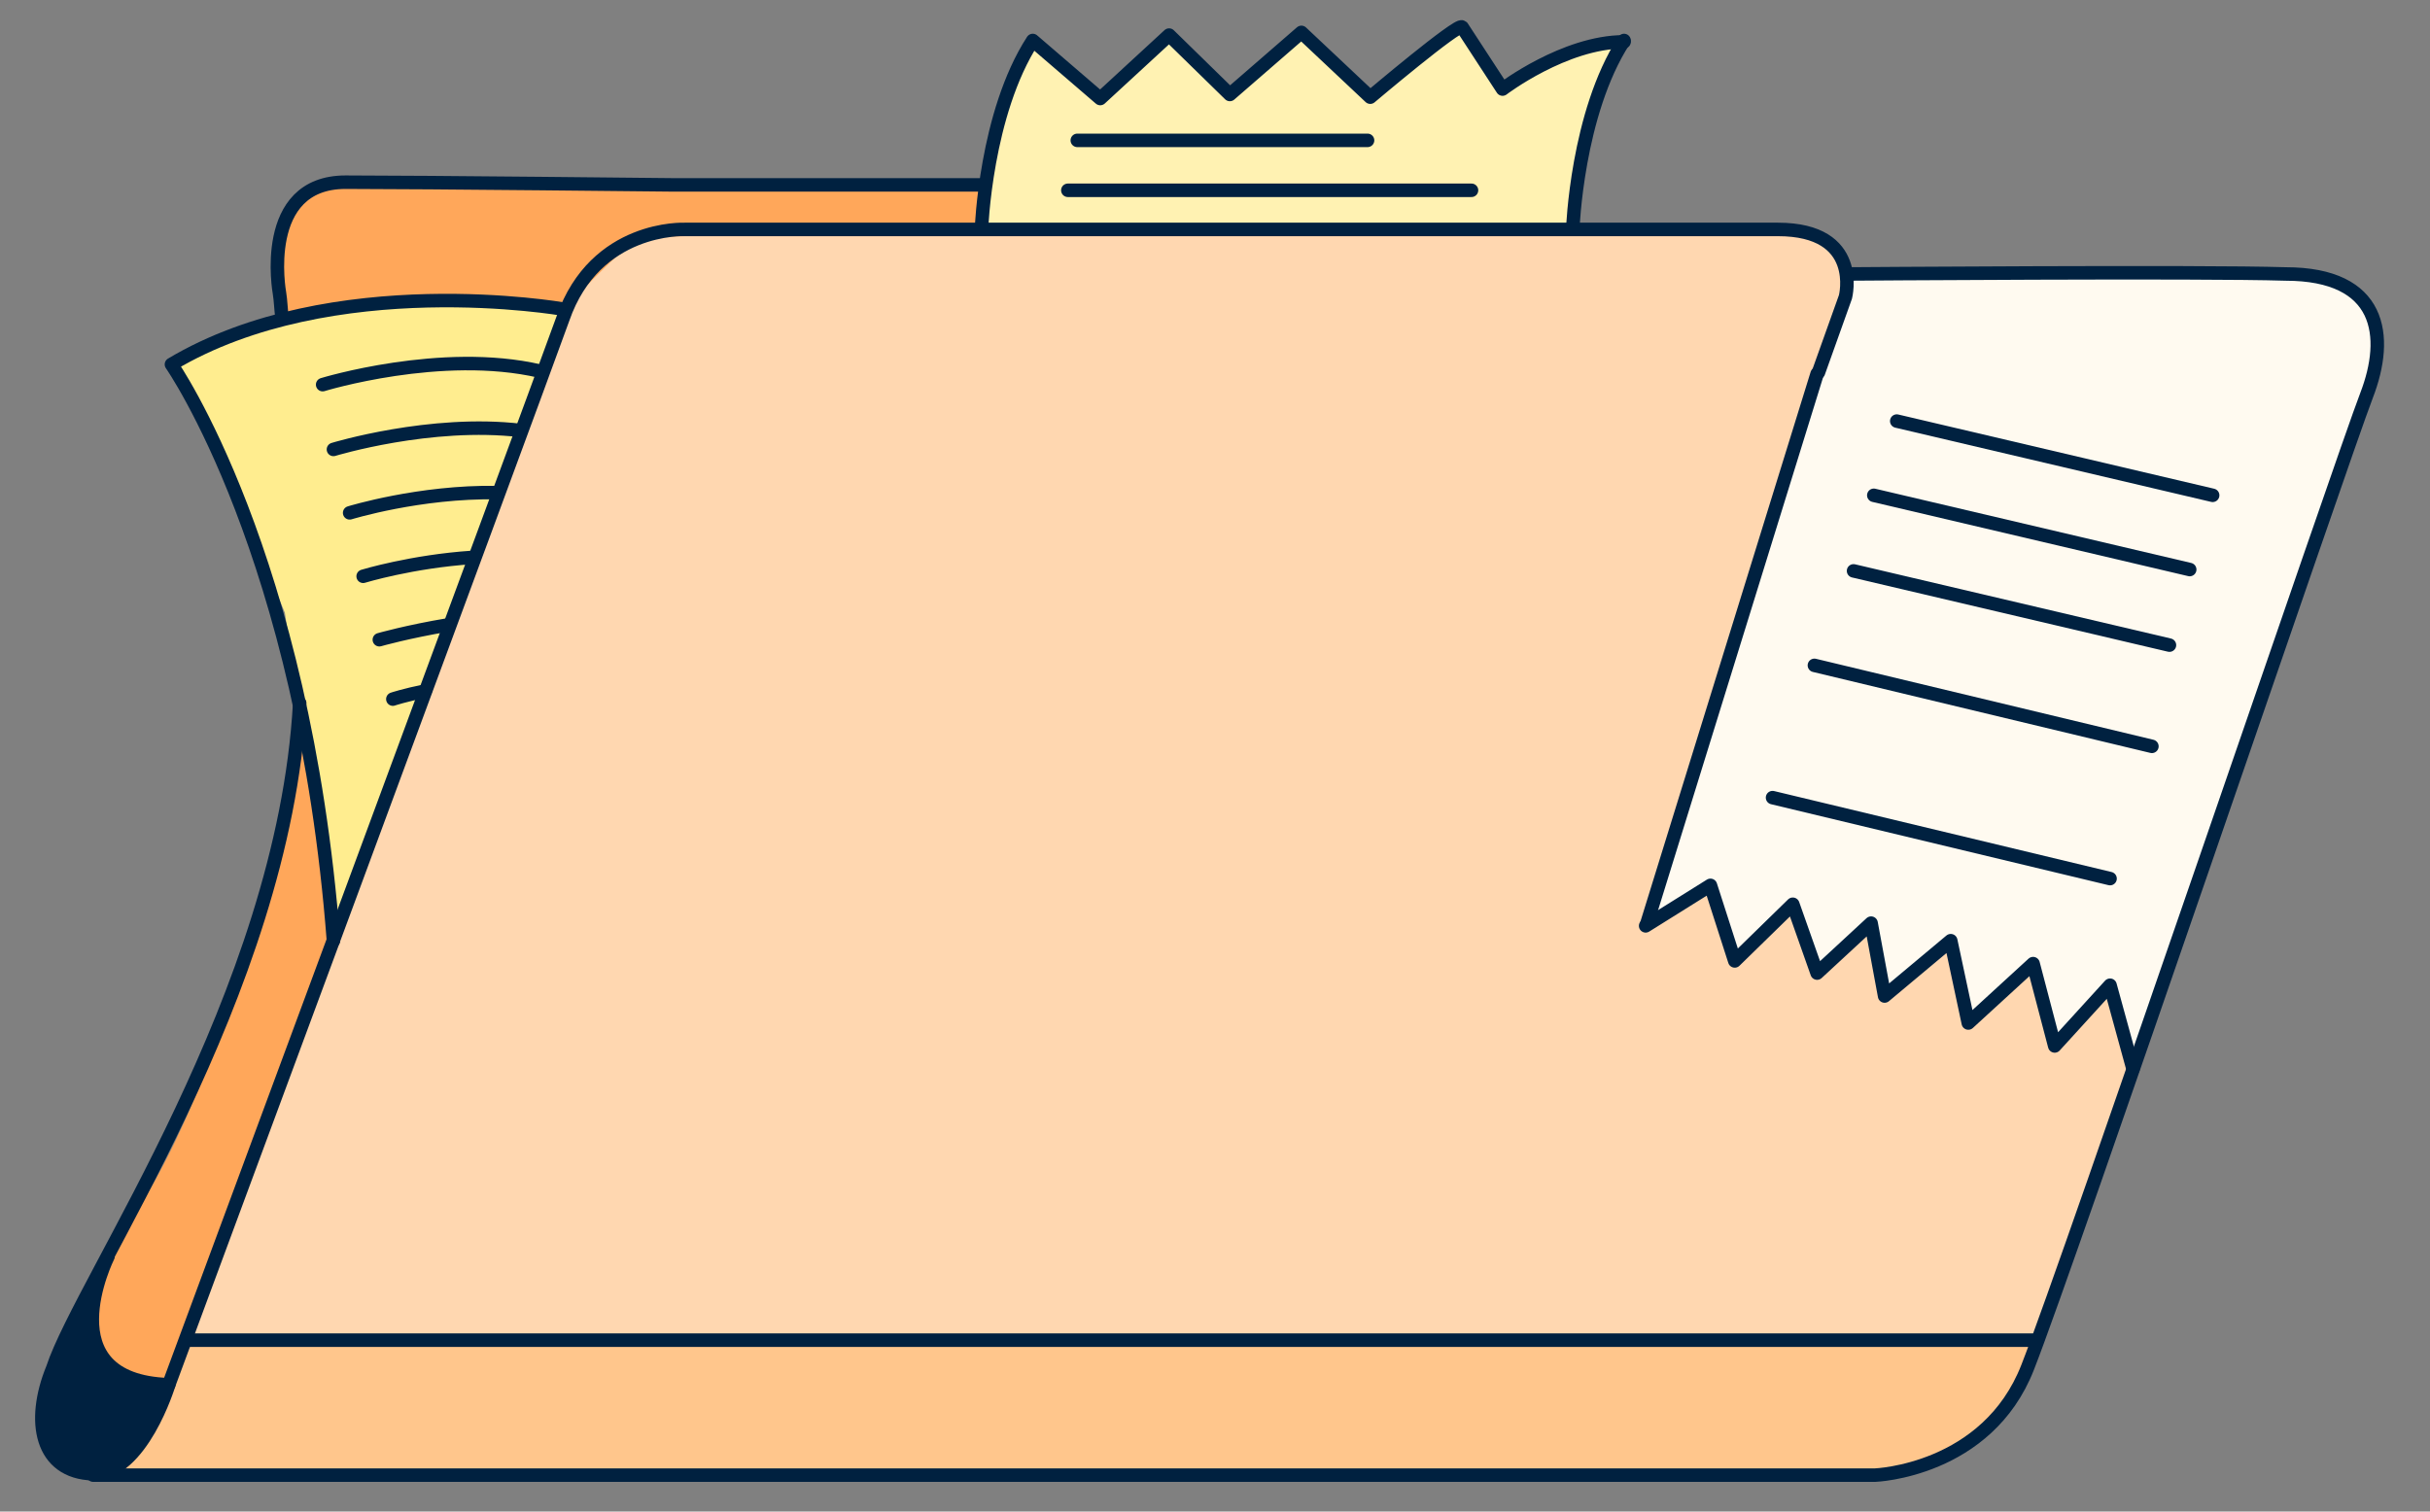 <?xml version="1.0" encoding="utf-8"?>
<!-- Generator: Adobe Illustrator 28.3.0, SVG Export Plug-In . SVG Version: 6.00 Build 0)  -->
<svg version="1.1" id="Layer_1" xmlns="http://www.w3.org/2000/svg" xmlns:xlink="http://www.w3.org/1999/xlink" x="0px" y="0px"
	 viewBox="0 0 180 112" style="enable-background:new 0 0 180 112;" xml:space="preserve">
<rect x="0" y="0" width="180" height="112" fill="#808080" stroke="none"/>
<style type="text/css">
	.st0{fill:#FFD7B0;}
	.st1{fill:#FFC68C;}
	.st2{fill:#FFA75A;}
	.st3{fill:#FFED8F;}
	.st4{fill:#FFFAF0;}
	.st5{fill:#FFF2B2;}
	.st6{fill:#002140;}
	.st7{fill:none;stroke:#002140;stroke-linecap:round;stroke-linejoin:round;}
</style>
<path class="st0" d="M50.8,17.1c0,0-6,0.3-8.1,4.3C40.6,25.4,20.4,81,20.4,81l-7.8,21.2c0,0-3.2,6.2-5,6.9h127.6l13.9-4.9l4.7-12.7
	l16.2-46.7c0,0,1.4-1.7,0.4-2.9c-1-1.2-7.2-14.2-7.2-14.2l-28.6-0.3l2.1-5.8c0,0,0.1-4.6-4.7-4.9C126.9,16.7,50.8,17.1,50.8,17.1
	L50.8,17.1z"/>
<path class="st1" d="M14.1,99.1l-2.1,5.3l-4.1,4.9l131.8,0.3c0,0,10.6-2.2,10.8-10L14.1,99.1z"/>
<path class="st2" d="M72.7,13.7l-47.3-0.2c0,0-4.8-0.1-4.6,5l0.2,5.1l20.8-0.7c0,0,4.6-4.9,5.5-5.2c0.9-0.3,25.4-0.7,25.4-0.7
	L72.7,13.7L72.7,13.7z"/>
<path class="st3" d="M18.1,38.1c0,0-1.5-5.5-5.1-11.1c0,0,3.3-3.6,13.3-4.3c10-0.7,16,0.3,16,0.3l-7.5,19.8L24.7,69l-3.6-23.6
	L18.1,38.1L18.1,38.1z"/>
<path class="st4" d="M136.9,20.2l-0.6,2.7l-14.3,45.8l4.6-2.9l2,5.1l4.1-3.6l1.8,4.9l3.7-3.5c0,0,1.7,4.7,1.5,4.8
	c-0.2,0.1,4.7-3.7,4.7-3.7l1.5,5.9l4.5-4.5l1.6,6c0,0,4.5-4.3,4.3-4.2c-0.2,0.1,1.4,6,1.4,6l17.6-50.7c0,0,3.3-7.6-5.5-7.7
	C161.2,20.4,136.9,20.2,136.9,20.2L136.9,20.2z"/>
<path class="st5" d="M72.7,17h43.9c0,0,1.3-9.4,3.3-13.8c0,0-5.2,1-8.4,3.5l-3.2-4.5l-6.4,5l-5.4-4.4l-5.4,4l-4.4-3.9l-5.2,4.4
	l-4.9-4C76.6,3.3,73.7,6.4,72.7,17L72.7,17z"/>
<path class="st6" d="M12.4,102.9c0,0-5.6,0.7-5.7-6.5c0,0-5.3,6.9-2.7,11.8C8,112,12.4,105,12.4,102.9L12.4,102.9z"/>
<path class="st2" d="M8.8,91.8c0,0-3.5,6.4-0.9,9c2.7,2.5,4.5,2.1,4.5,2.1L24.7,70c0,0-1.9-15.3-2.5-16.7
	C22.1,53.3,18.7,77.7,8.8,91.8L8.8,91.8z"/>
<path class="st7" d="M12.5,102.6c0,0-2,6.6-5.6,6.6c-3.9-0.1-4.6-3.9-3-7.8C6.1,94.7,21,73.7,22.2,52.1"/>
<path class="st7" d="M8,93.1c0,0-4.6,9.2,4.5,9.5c0,0,26.2-70.7,29.2-79c2.4-6.9,9-6.6,9-6.6h81c6.3,0,5,5,5,5l-2,5.6"/>
<path class="st7" d="M6.9,109.3h132c0,0,8.3-0.3,11.3-8c3-7.6,23.4-67.6,25.1-72s1.1-9-6-9c-6.2-0.2-32.5,0-32.5,0"/>
<path class="st7" d="M20.9,23.6c-0.1-0.7-0.1-1.3-0.2-1.9c0,0-1.5-8.2,4.9-8.2c5.8,0,24.3,0.2,24.3,0.2h22.8"/>
<path class="st7" d="M13.8,99.3h136.9"/>
<path class="st7" d="M41.7,22.9c0,0-17.1-3-29,4.1c0,0,9.8,14,12,42.7"/>
<path class="st7" d="M23.9,28.5c0,0,8.8-2.7,16.1-1"/>
<path class="st7" d="M24.7,33.3c0,0,7.2-2.2,13.9-1.4"/>
<path class="st7" d="M25.9,38c0,0,5.2-1.6,10.9-1.5"/>
<path class="st7" d="M26.9,42.7c0,0,3.6-1.1,8.1-1.4"/>
<path class="st7" d="M28.1,47.4c0,0,2.1-0.6,5.1-1.1"/>
<path class="st7" d="M29.1,51.8c0,0,0.9-0.3,2.4-0.6"/>
<path class="st7" d="M134.6,27.7L122,68.4"/>
<path class="st7" d="M158,79.2l-1.7-6.2l-4.1,4.5l-1.6-6.1l-4.8,4.4l-1.3-6.1l-4.9,4.1l-1-5.4l-4,3.7l-1.8-5.1l-4.3,4.2l-1.8-5.6
	l-4.8,3"/>
<path class="st7" d="M72.7,17c0,0,0.3-8.6,3.8-14l5,4.3l5.1-4.7L91.1,7l5.3-4.6l5.1,4.8c0,0,6.5-5.5,6.8-5.2c0.2,0.3,3,4.6,3,4.6
	s4.6-3.5,9-3.5"/>
<path class="st7" d="M116.5,17c0,0,0.3-8.6,3.8-14"/>
<path class="st7" d="M79.8,10.4h21.5"/>
<path class="st7" d="M79.1,14.1H109"/>
<path class="st7" d="M131.3,59.1l25,6"/>
<path class="st7" d="M134.4,49.3l25,6"/>
<path class="st7" d="M137.3,42.3l23.4,5.5"/>
<path class="st7" d="M138.8,36.7l23.4,5.5"/>
<path class="st7" d="M140.5,31.2l23.4,5.5"/>
</svg>
